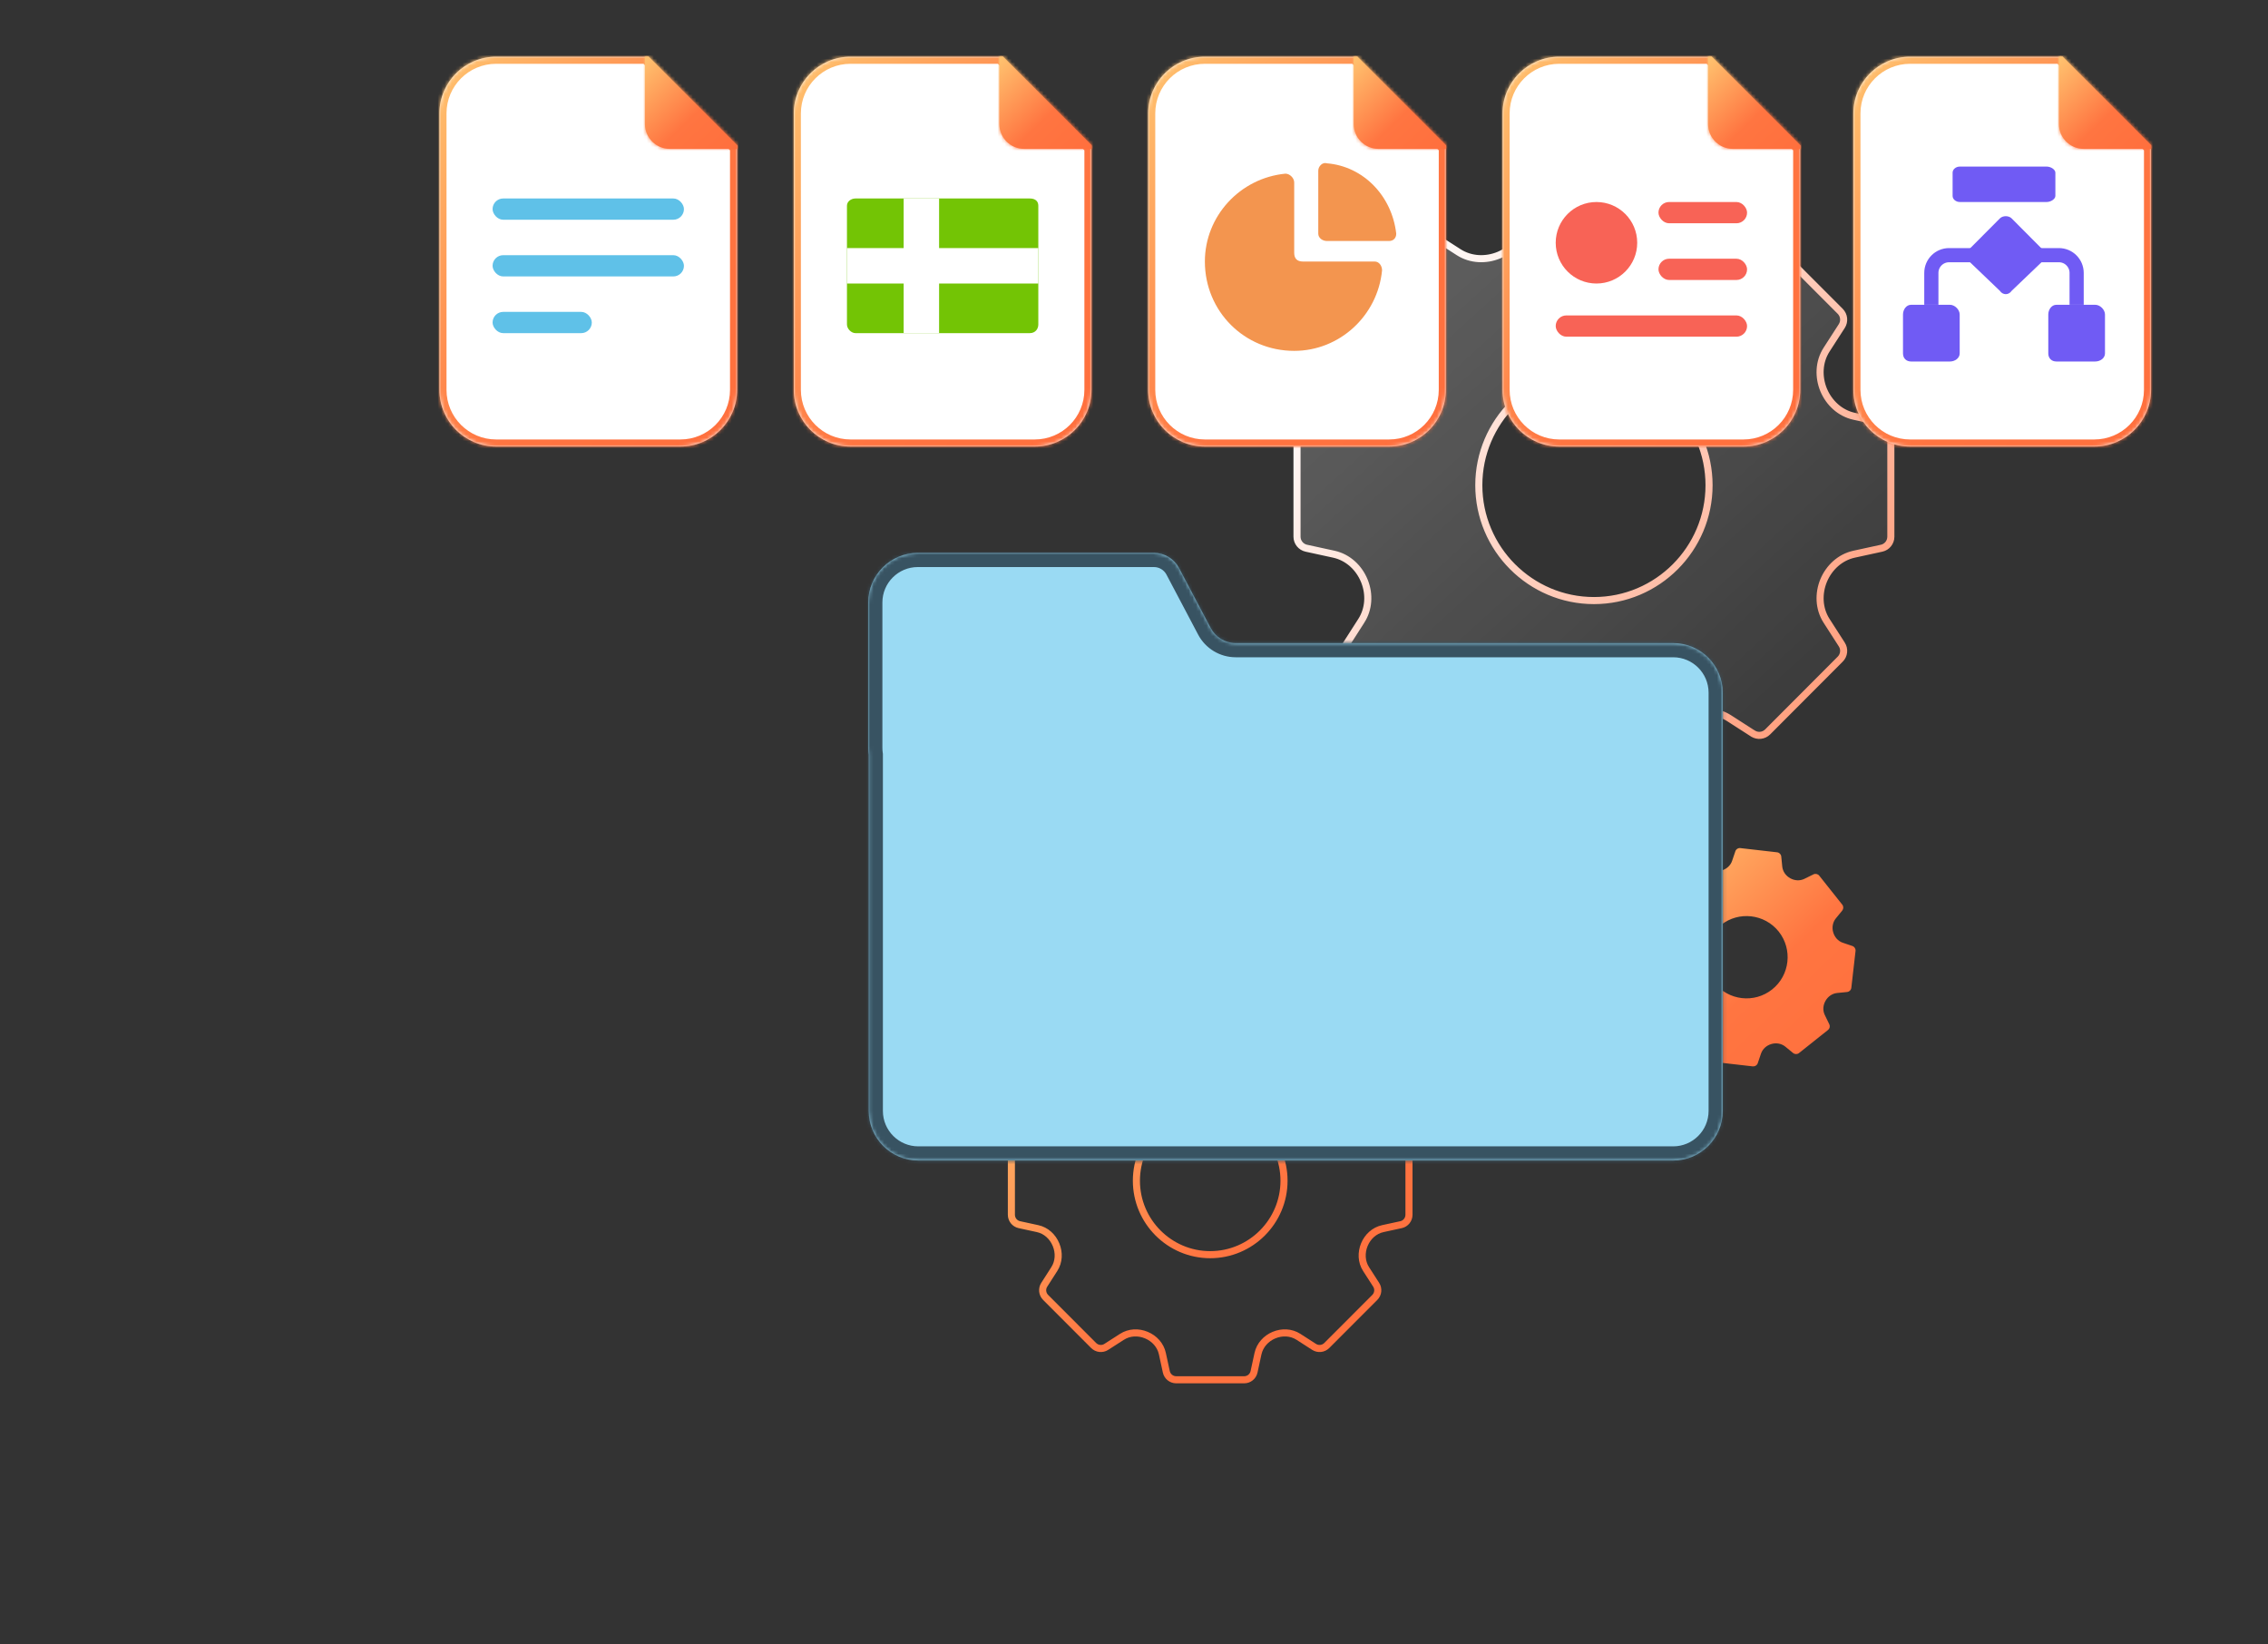 <svg width="640" height="464" viewBox="0 0 640 464" fill="none" xmlns="http://www.w3.org/2000/svg">
<rect x="0" y="0" width="640" height="464" fill="#333333" stroke="none"/>
<path d="M435.295 53H464.276C465.841 53 467.201 54.09 467.53 55.605L469.216 63.375L469.217 63.376C470.086 67.37 473.004 70.472 476.636 71.993L476.64 71.995C480.274 73.5 484.528 73.368 487.968 71.153L487.969 71.154L494.64 66.864L494.641 66.865C495.965 66.016 497.682 66.201 498.794 67.315L519.279 87.833C520.392 88.948 520.577 90.67 519.729 91.998L515.432 98.661L515.429 98.665C513.218 102.128 513.107 106.387 514.607 110.024L514.609 110.028C516.128 113.664 519.223 116.588 523.213 117.459H523.214L530.971 119.147C532.484 119.477 533.572 120.823 533.572 122.408V151.437C533.572 153.002 532.486 154.351 530.971 154.681L523.214 156.369H523.213C519.223 157.24 516.128 160.164 514.609 163.8L514.607 163.804C513.107 167.44 513.217 171.718 515.43 175.165L515.431 175.166L519.73 181.851L519.731 181.852C520.577 183.161 520.39 184.895 519.283 185.99L519.278 185.995L498.799 206.525C497.686 207.627 495.966 207.812 494.641 206.963H494.64L487.968 202.674C484.636 200.529 480.538 200.338 476.979 201.714L476.64 201.851C473.004 203.355 470.086 206.458 469.217 210.452L469.216 210.453L467.53 218.223C467.2 219.744 465.835 220.846 464.276 220.846H435.295C433.741 220.846 432.39 219.749 432.059 218.223L430.373 210.453V210.452L430.285 210.08C429.32 206.266 426.471 203.308 422.949 201.851C419.313 200.329 415.042 200.46 411.604 202.674L404.931 206.964L404.928 206.966C403.621 207.812 401.889 207.626 400.795 206.53L380.293 185.995C379.199 184.899 379.013 183.162 379.858 181.852L379.859 181.849L384.142 175.164L384.143 175.165C386.284 171.828 386.474 167.708 385.101 164.143L384.963 163.8C383.46 160.162 380.364 157.24 376.376 156.369H376.375L368.618 154.681C367.097 154.349 366 152.996 366 151.437V122.408C366 120.829 367.099 119.478 368.618 119.147L376.375 117.459H376.376C380.365 116.588 383.463 113.664 384.965 110.024L384.964 110.023C386.484 106.381 386.351 102.124 384.144 98.665L384.142 98.663L379.859 91.996C379.013 90.669 379.196 88.948 380.292 87.833L380.293 87.834L400.795 67.315L400.8 67.311C401.893 66.203 403.622 66.017 404.928 66.862L404.931 66.864L411.604 71.153C415.043 73.368 419.315 73.5 422.95 71.995L422.954 71.993C426.585 70.472 429.504 67.37 430.373 63.376V63.375L432.059 55.605C432.389 54.085 433.735 53 435.295 53ZM449.795 104.388C431.887 104.388 417.302 118.98 417.302 136.914C417.302 154.847 431.887 169.458 449.795 169.458C467.704 169.458 482.271 154.847 482.271 136.914C482.27 118.981 467.703 104.388 449.795 104.388Z" fill="url(#paint0_linear_4767_4916)" fill-opacity="0.2" stroke="url(#paint1_linear_4767_4916)" stroke-width="2"/>
<path d="M331.907 277H351.089C352.439 277 353.596 277.936 353.878 279.257L354.99 284.381C355.524 286.787 357.29 288.688 359.515 289.609C361.755 290.544 364.336 290.455 366.413 289.119L370.819 286.282C371.961 285.554 373.445 285.718 374.394 286.653L387.953 300.242C388.903 301.193 389.066 302.678 388.339 303.807L385.491 308.232C384.155 310.296 384.081 312.895 385.001 315.123C385.921 317.366 387.82 319.133 390.223 319.653L395.356 320.767C396.661 321.049 397.596 322.222 397.596 323.559V342.761C397.596 344.098 396.661 345.271 395.356 345.553L390.223 346.667C387.82 347.187 385.921 348.954 385.001 351.197C384.081 353.425 384.155 356.024 385.491 358.088L388.339 362.513C389.066 363.642 388.903 365.127 387.953 366.078L374.394 379.652C373.445 380.602 371.961 380.766 370.819 380.038L366.413 377.201C364.336 375.865 361.755 375.776 359.515 376.711C357.29 377.632 355.524 379.533 354.99 381.939L353.878 387.063C353.596 388.384 352.439 389.32 351.089 389.32H331.907C330.572 389.32 329.4 388.384 329.118 387.063L328.006 381.939C327.487 379.533 325.721 377.632 323.481 376.711C321.256 375.776 318.66 375.865 316.598 377.201L312.177 380.038C311.05 380.766 309.566 380.602 308.617 379.652L295.058 366.078C294.108 365.127 293.945 363.642 294.672 362.513L297.506 358.088C298.841 356.024 298.93 353.425 297.995 351.197C297.075 348.954 295.191 347.187 292.788 346.667L287.655 345.553C286.335 345.271 285.4 344.098 285.4 342.761V323.559C285.4 322.222 286.335 321.049 287.655 320.767L292.788 319.653C295.191 319.133 297.075 317.366 297.995 315.123C298.93 312.895 298.841 310.296 297.506 308.232L294.672 303.807C293.945 302.678 294.108 301.193 295.058 300.242L308.617 286.653C309.566 285.718 311.05 285.554 312.177 286.282L316.598 289.119C318.66 290.455 321.256 290.544 323.481 289.609C325.721 288.688 327.487 286.787 328.006 284.381L329.118 279.257C329.4 277.936 330.572 277 331.907 277ZM341.505 312.301C330.023 312.301 320.677 321.658 320.677 333.153C320.677 344.662 330.023 354.019 341.505 354.019C352.988 354.019 362.333 344.662 362.333 333.153C362.333 321.658 352.988 312.301 341.505 312.301Z" stroke="url(#paint2_linear_4767_4916)" stroke-width="2" stroke-miterlimit="22.926"/>
<path d="M472.354 293.105C472.74 293.595 473.407 293.743 473.971 293.476L476.537 292.199C477.813 291.575 479.297 291.694 480.513 292.362C481.729 293.045 482.62 294.233 482.768 295.659L483.05 298.51C483.124 299.134 483.599 299.624 484.222 299.699L494.606 300.887C495.229 300.946 495.808 300.59 496.015 299.996L496.935 297.278C497.395 295.926 498.537 294.961 499.872 294.575C501.208 294.189 502.676 294.411 503.789 295.317L505.999 297.129C506.489 297.515 507.171 297.515 507.661 297.129L515.849 290.61C516.294 290.253 516.458 289.644 516.25 289.11L516.205 289.006L514.945 286.421C514.307 285.144 514.425 283.659 515.108 282.441C515.775 281.224 516.977 280.332 518.401 280.184L521.249 279.902C521.858 279.828 522.347 279.352 522.421 278.729L523.608 268.333C523.682 267.709 523.311 267.13 522.718 266.922L520.003 266.001C518.653 265.541 517.689 264.397 517.303 263.06C516.918 261.739 517.14 260.254 518.045 259.14L519.855 256.927C520.241 256.437 520.255 255.754 519.87 255.264L513.357 247.066C512.971 246.59 512.289 246.442 511.74 246.709L509.174 247.972C507.883 248.61 506.4 248.491 505.183 247.808C503.967 247.14 503.077 245.937 502.928 244.511L502.646 241.66C502.587 241.051 502.098 240.561 501.489 240.487L491.09 239.298C490.467 239.224 489.889 239.595 489.696 240.19L488.776 242.907C488.316 244.259 487.174 245.224 485.839 245.61C484.504 245.996 483.02 245.774 481.922 244.868L479.697 243.056C479.222 242.67 478.525 242.655 478.036 243.041L469.862 249.561C469.372 249.947 469.224 250.63 469.491 251.179L470.767 253.749C471.39 255.041 471.271 256.526 470.603 257.744C469.921 258.962 468.734 259.853 467.31 260.001L464.462 260.283C463.839 260.343 463.349 260.833 463.275 261.457L462.088 271.852C462.029 272.476 462.4 273.055 462.978 273.248L465.693 274.169C467.043 274.63 468.007 275.788 468.393 277.11C468.779 278.446 468.556 279.931 467.651 281.045L465.841 283.258C465.456 283.733 465.456 284.431 465.841 284.922L472.354 293.105ZM500.08 279.174C495.066 283.169 487.752 282.337 483.777 277.318C479.786 272.313 480.617 264.991 485.631 260.996C490.63 257.016 497.944 257.848 501.934 262.853C505.91 267.872 505.079 275.194 500.08 279.174Z" fill="url(#paint3_linear_4767_4916)"/>
<mask id="path-4-inside-1_4767_4916" fill="white">
<path d="M582.062 16.625L606.438 41H607V110C607 118.837 599.837 126 591 126H539C530.163 126 523 118.837 523 110V32C523 23.163 530.163 16 539 16H582.062V16.625Z"/>
</mask>
<path d="M582.062 16.625L606.438 41H607V110C607 118.837 599.837 126 591 126H539C530.163 126 523 118.837 523 110V32C523 23.163 530.163 16 539 16H582.062V16.625Z" fill="white"/>
<path d="M582.062 16.625H580.062V17.453L580.648 18.039L582.062 16.625ZM606.438 41L605.023 42.414L605.609 43H606.438V41ZM607 41H609V39H607V41ZM591 126V128V126ZM539 16V14V16ZM582.062 16H584.062V14H582.062V16ZM582.062 16.625L580.648 18.039L605.023 42.414L606.438 41L607.852 39.586L583.477 15.211L582.062 16.625ZM606.438 41V43H607V41V39H606.438V41ZM607 41H605V110H607H609V41H607ZM607 110H605C605 117.732 598.732 124 591 124V126V128C600.941 128 609 119.941 609 110H607ZM591 126V124H539V126V128H591V126ZM539 126V124C531.268 124 525 117.732 525 110H523H521C521 119.941 529.059 128 539 128V126ZM523 110H525V32H523H521V110H523ZM523 32H525C525 24.268 531.268 18 539 18V16V14C529.059 14 521 22.059 521 32H523ZM539 16V18H582.062V16V14H539V16ZM582.062 16H580.062V16.625H582.062H584.062V16H582.062Z" fill="url(#paint4_linear_4767_4916)" mask="url(#path-4-inside-1_4767_4916)"/>
<mask id="path-6-inside-2_4767_4916" fill="white">
<path d="M607 40.926V42H588C584.134 42 581 38.866 581 35V16H582.074L607 40.926Z"/>
</mask>
<path d="M607 40.926V42H588C584.134 42 581 38.866 581 35V16H582.074L607 40.926Z" fill="url(#paint5_linear_4767_4916)"/>
<path d="M607 40.926H609V40.097L608.414 39.512L607 40.926ZM607 42V44H609V42H607ZM588 42V44V42ZM581 35H579H581ZM581 16V14H579V16H581ZM582.074 16L583.488 14.586L582.903 14H582.074V16ZM607 40.926H605V42H607H609V40.926H607ZM607 42V40H588V42V44H607V42ZM588 42V40C585.239 40 583 37.761 583 35H581H579C579 39.971 583.029 44 588 44V42ZM581 35H583V16H581H579V35H581ZM581 16V18H582.074V16V14H581V16ZM582.074 16L580.66 17.414L605.586 42.34L607 40.926L608.414 39.512L583.488 14.586L582.074 16Z" fill="url(#paint6_linear_4767_4916)" mask="url(#path-6-inside-2_4767_4916)"/>
<path d="M553.071 47H577.514C578.757 47 580 47.857 580 48.714V55.286C580 56.143 578.757 57 577.514 57H553.071C551.829 57 551 56.143 551 55.286V48.714C551 47.857 551.829 47 553.071 47Z" fill="#705BF4"/>
<path d="M539.286 86H550.257C551.629 86 553 87.371 553 88.743V99.714C553 101.086 551.629 102 550.257 102H539.286C537.914 102 537 101.086 537 99.714V88.743C537 87.371 537.914 86 539.286 86Z" fill="#705BF4"/>
<path d="M580.286 86H591.257C592.629 86 594 87.371 594 88.743V99.714C594 101.086 592.629 102 591.257 102H580.286C578.914 102 578 101.086 578 99.714V88.743C578 87.371 578.914 86 580.286 86Z" fill="#705BF4"/>
<path d="M555.623 70.384L564.34 61.626C565.17 60.791 566.83 60.791 567.66 61.626L576.377 70.384C577.208 71.218 577.208 72.886 576.377 73.72L567.66 82.062C566.83 83.313 565.17 83.313 564.34 82.062L555.623 73.72C554.792 72.886 554.792 71.218 555.623 70.384Z" fill="#705BF4"/>
<path d="M545 86V77C545 74.239 547.239 72 550 72H581C583.761 72 586 74.239 586 77V86" stroke="#705BF4" stroke-width="4"/>
<mask id="path-13-inside-3_4767_4916" fill="white">
<path d="M383.062 16.625L407.438 41H408V110C408 118.837 400.837 126 392 126H340C331.163 126 324 118.837 324 110V32C324 23.163 331.163 16 340 16H383.062V16.625Z"/>
</mask>
<path d="M383.062 16.625L407.438 41H408V110C408 118.837 400.837 126 392 126H340C331.163 126 324 118.837 324 110V32C324 23.163 331.163 16 340 16H383.062V16.625Z" fill="white"/>
<path d="M383.062 16.625H381.062V17.453L381.648 18.039L383.062 16.625ZM407.438 41L406.023 42.414L406.609 43H407.438V41ZM408 41H410V39H408V41ZM392 126V128V126ZM340 16V14V16ZM383.062 16H385.062V14H383.062V16ZM383.062 16.625L381.648 18.039L406.023 42.414L407.438 41L408.852 39.586L384.477 15.211L383.062 16.625ZM407.438 41V43H408V41V39H407.438V41ZM408 41H406V110H408H410V41H408ZM408 110H406C406 117.732 399.732 124 392 124V126V128C401.941 128 410 119.941 410 110H408ZM392 126V124H340V126V128H392V126ZM340 126V124C332.268 124 326 117.732 326 110H324H322C322 119.941 330.059 128 340 128V126ZM324 110H326V32H324H322V110H324ZM324 32H326C326 24.268 332.268 18 340 18V16V14C330.059 14 322 22.059 322 32H324ZM340 16V18H383.062V16V14H340V16ZM383.062 16H381.062V16.625H383.062H385.062V16H383.062Z" fill="url(#paint7_linear_4767_4916)" mask="url(#path-13-inside-3_4767_4916)"/>
<mask id="path-15-inside-4_4767_4916" fill="white">
<path d="M408 40.926V42H389C385.134 42 382 38.866 382 35V16H383.074L408 40.926Z"/>
</mask>
<path d="M408 40.926V42H389C385.134 42 382 38.866 382 35V16H383.074L408 40.926Z" fill="url(#paint8_linear_4767_4916)"/>
<path d="M408 40.926H410V40.097L409.414 39.512L408 40.926ZM408 42V44H410V42H408ZM389 42V44V42ZM382 35H380H382ZM382 16V14H380V16H382ZM383.074 16L384.488 14.586L383.903 14H383.074V16ZM408 40.926H406V42H408H410V40.926H408ZM408 42V40H389V42V44H408V42ZM389 42V40C386.239 40 384 37.761 384 35H382H380C380 39.971 384.029 44 389 44V42ZM382 35H384V16H382H380V35H382ZM382 16V18H383.074V16V14H382V16ZM383.074 16L381.66 17.414L406.586 42.34L408 40.926L409.414 39.512L384.488 14.586L383.074 16Z" fill="url(#paint9_linear_4767_4916)" mask="url(#path-15-inside-4_4767_4916)"/>
<path fill-rule="evenodd" clip-rule="evenodd" d="M367.686 73.793C366.033 73.793 365.207 72.967 365.207 71.314V51.479C365.207 50.24 363.967 49 362.727 49C349.917 50.24 340 60.983 340 73.793C340 87.843 351.157 99 365.207 99C378.017 99 388.76 89.083 390 76.273C390 75.033 389.174 73.793 387.934 73.793H367.686Z" fill="#F3954F"/>
<path fill-rule="evenodd" clip-rule="evenodd" d="M372 65.932C372 67.173 373.222 68 374.444 68H391.963C393.185 68 394 67.173 394 65.932C392.778 55.179 384.63 46.908 374.444 46.081C373.222 45.668 372 46.908 372 48.149V65.932Z" fill="#F3954F"/>
<mask id="path-19-inside-5_4767_4916" fill="white">
<path d="M283.062 16.625L307.438 41H308V110C308 118.837 300.837 126 292 126H240C231.163 126 224 118.837 224 110V32C224 23.163 231.163 16 240 16H283.062V16.625Z"/>
</mask>
<path d="M283.062 16.625L307.438 41H308V110C308 118.837 300.837 126 292 126H240C231.163 126 224 118.837 224 110V32C224 23.163 231.163 16 240 16H283.062V16.625Z" fill="white"/>
<path d="M283.062 16.625H281.062V17.453L281.648 18.039L283.062 16.625ZM307.438 41L306.023 42.414L306.609 43H307.438V41ZM308 41H310V39H308V41ZM292 126V128V126ZM240 16V14V16ZM283.062 16H285.062V14H283.062V16ZM283.062 16.625L281.648 18.039L306.023 42.414L307.438 41L308.852 39.586L284.477 15.211L283.062 16.625ZM307.438 41V43H308V41V39H307.438V41ZM308 41H306V110H308H310V41H308ZM308 110H306C306 117.732 299.732 124 292 124V126V128C301.941 128 310 119.941 310 110H308ZM292 126V124H240V126V128H292V126ZM240 126V124C232.268 124 226 117.732 226 110H224H222C222 119.941 230.059 128 240 128V126ZM224 110H226V32H224H222V110H224ZM224 32H226C226 24.268 232.268 18 240 18V16V14C230.059 14 222 22.059 222 32H224ZM240 16V18H283.062V16V14H240V16ZM283.062 16H281.062V16.625H283.062H285.062V16H283.062Z" fill="url(#paint10_linear_4767_4916)" mask="url(#path-19-inside-5_4767_4916)"/>
<mask id="path-21-inside-6_4767_4916" fill="white">
<path d="M308 40.926V42H289C285.134 42 282 38.866 282 35V16H283.074L308 40.926Z"/>
</mask>
<path d="M308 40.926V42H289C285.134 42 282 38.866 282 35V16H283.074L308 40.926Z" fill="url(#paint11_linear_4767_4916)"/>
<path d="M308 40.926H310V40.097L309.414 39.512L308 40.926ZM308 42V44H310V42H308ZM289 42V44V42ZM282 35H280H282ZM282 16V14H280V16H282ZM283.074 16L284.488 14.586L283.903 14H283.074V16ZM308 40.926H306V42H308H310V40.926H308ZM308 42V40H289V42V44H308V42ZM289 42V40C286.239 40 284 37.761 284 35H282H280C280 39.971 284.029 44 289 44V42ZM282 35H284V16H282H280V35H282ZM282 16V18H283.074V16V14H282V16ZM283.074 16L281.66 17.414L306.586 42.34L308 40.926L309.414 39.512L284.488 14.586L283.074 16Z" fill="url(#paint12_linear_4767_4916)" mask="url(#path-21-inside-6_4767_4916)"/>
<path d="M241.418 56H290.582C292.194 56 293 56.817 293 58.043V91.548C293 92.774 292.194 94 290.582 94H241.418C240.209 94 239 92.774 239 91.548V58.043C239 56.817 240.209 56 241.418 56Z" fill="#73C405"/>
<path d="M293 70H239V80H293V70Z" fill="white"/>
<path d="M255 56L255 94L265 94L265 56L255 56Z" fill="white"/>
<mask id="path-26-inside-7_4767_4916" fill="white">
<path d="M483.062 16.625L507.438 41H508V110C508 118.837 500.837 126 492 126H440C431.163 126 424 118.837 424 110V32C424 23.163 431.163 16 440 16H483.062V16.625Z"/>
</mask>
<path d="M483.062 16.625L507.438 41H508V110C508 118.837 500.837 126 492 126H440C431.163 126 424 118.837 424 110V32C424 23.163 431.163 16 440 16H483.062V16.625Z" fill="white"/>
<path d="M483.062 16.625H481.062V17.453L481.648 18.039L483.062 16.625ZM507.438 41L506.023 42.414L506.609 43H507.438V41ZM508 41H510V39H508V41ZM492 126V128V126ZM440 16V14V16ZM483.062 16H485.062V14H483.062V16ZM483.062 16.625L481.648 18.039L506.023 42.414L507.438 41L508.852 39.586L484.477 15.211L483.062 16.625ZM507.438 41V43H508V41V39H507.438V41ZM508 41H506V110H508H510V41H508ZM508 110H506C506 117.732 499.732 124 492 124V126V128C501.941 128 510 119.941 510 110H508ZM492 126V124H440V126V128H492V126ZM440 126V124C432.268 124 426 117.732 426 110H424H422C422 119.941 430.059 128 440 128V126ZM424 110H426V32H424H422V110H424ZM424 32H426C426 24.268 432.268 18 440 18V16V14C430.059 14 422 22.059 422 32H424ZM440 16V18H483.062V16V14H440V16ZM483.062 16H481.062V16.625H483.062H485.062V16H483.062Z" fill="url(#paint13_linear_4767_4916)" mask="url(#path-26-inside-7_4767_4916)"/>
<mask id="path-28-inside-8_4767_4916" fill="white">
<path d="M508 40.926V42H489C485.134 42 482 38.866 482 35V16H483.074L508 40.926Z"/>
</mask>
<path d="M508 40.926V42H489C485.134 42 482 38.866 482 35V16H483.074L508 40.926Z" fill="url(#paint14_linear_4767_4916)"/>
<path d="M508 40.926H510V40.097L509.414 39.512L508 40.926ZM508 42V44H510V42H508ZM489 42V44V42ZM482 35H480H482ZM482 16V14H480V16H482ZM483.074 16L484.488 14.586L483.903 14H483.074V16ZM508 40.926H506V42H508H510V40.926H508ZM508 42V40H489V42V44H508V42ZM489 42V40C486.239 40 484 37.761 484 35H482H480C480 39.971 484.029 44 489 44V42ZM482 35H484V16H482H480V35H482ZM482 16V18H483.074V16V14H482V16ZM483.074 16L481.66 17.414L506.586 42.34L508 40.926L509.414 39.512L484.488 14.586L483.074 16Z" fill="url(#paint15_linear_4767_4916)" mask="url(#path-28-inside-8_4767_4916)"/>
<path d="M450.5 80C456.851 80 462 74.851 462 68.5C462 62.149 456.851 57 450.5 57C444.149 57 439 62.149 439 68.5C439 74.851 444.149 80 450.5 80Z" fill="#F86356"/>
<rect x="439" y="89" width="54" height="6" rx="3" fill="#F86356"/>
<rect x="468" y="73" width="25" height="6" rx="3" fill="#F86356"/>
<rect x="468" y="57" width="25" height="6" rx="3" fill="#F86356"/>
<mask id="path-34-inside-9_4767_4916" fill="white">
<path d="M183.062 16.625L207.438 41H208V110C208 118.837 200.837 126 192 126H140C131.163 126 124 118.837 124 110V32C124 23.163 131.163 16 140 16H183.062V16.625Z"/>
</mask>
<path d="M183.062 16.625L207.438 41H208V110C208 118.837 200.837 126 192 126H140C131.163 126 124 118.837 124 110V32C124 23.163 131.163 16 140 16H183.062V16.625Z" fill="white"/>
<path d="M183.062 16.625H181.062V17.453L181.648 18.039L183.062 16.625ZM207.438 41L206.023 42.414L206.609 43H207.438V41ZM208 41H210V39H208V41ZM192 126V128V126ZM140 16V14V16ZM183.062 16H185.062V14H183.062V16ZM183.062 16.625L181.648 18.039L206.023 42.414L207.438 41L208.852 39.586L184.477 15.211L183.062 16.625ZM207.438 41V43H208V41V39H207.438V41ZM208 41H206V110H208H210V41H208ZM208 110H206C206 117.732 199.732 124 192 124V126V128C201.941 128 210 119.941 210 110H208ZM192 126V124H140V126V128H192V126ZM140 126V124C132.268 124 126 117.732 126 110H124H122C122 119.941 130.059 128 140 128V126ZM124 110H126V32H124H122V110H124ZM124 32H126C126 24.268 132.268 18 140 18V16V14C130.059 14 122 22.059 122 32H124ZM140 16V18H183.062V16V14H140V16ZM183.062 16H181.062V16.625H183.062H185.062V16H183.062Z" fill="url(#paint16_linear_4767_4916)" mask="url(#path-34-inside-9_4767_4916)"/>
<mask id="path-36-inside-10_4767_4916" fill="white">
<path d="M208 40.926V42H189C185.134 42 182 38.866 182 35V16H183.074L208 40.926Z"/>
</mask>
<path d="M208 40.926V42H189C185.134 42 182 38.866 182 35V16H183.074L208 40.926Z" fill="url(#paint17_linear_4767_4916)"/>
<path d="M208 40.926H210V40.097L209.414 39.512L208 40.926ZM208 42V44H210V42H208ZM189 42V44V42ZM182 35H180H182ZM182 16V14H180V16H182ZM183.074 16L184.488 14.586L183.903 14H183.074V16ZM208 40.926H206V42H208H210V40.926H208ZM208 42V40H189V42V44H208V42ZM189 42V40C186.239 40 184 37.761 184 35H182H180C180 39.971 184.029 44 189 44V42ZM182 35H184V16H182H180V35H182ZM182 16V18H183.074V16V14H182V16ZM183.074 16L181.66 17.414L206.586 42.34L208 40.926L209.414 39.512L184.488 14.586L183.074 16Z" fill="url(#paint18_linear_4767_4916)" mask="url(#path-36-inside-10_4767_4916)"/>
<rect x="139" y="88" width="28" height="6" rx="3" fill="#5FC1E8"/>
<rect x="139" y="72" width="54" height="6" rx="3" fill="#5FC1E8"/>
<rect x="139" y="56" width="54" height="6" rx="3" fill="#5FC1E8"/>
<mask id="path-41-inside-11_4767_4916" fill="white">
<path d="M341.633 177.189C343.018 179.813 345.741 181.455 348.708 181.455H472.141C479.872 181.455 486.14 187.722 486.141 195.454V313.455C486.14 321.187 479.872 327.455 472.141 327.455H259.141C251.409 327.455 245.141 321.187 245.141 313.455V212.986C245.049 212.338 245 211.675 245 211.001V170C245 162.268 251.268 156 259 156H325.626C328.593 156 331.316 157.642 332.701 160.266L341.633 177.189Z"/>
</mask>
<path d="M341.633 177.189C343.018 179.813 345.741 181.455 348.708 181.455H472.141C479.872 181.455 486.14 187.722 486.141 195.454V313.455C486.14 321.187 479.872 327.455 472.141 327.455H259.141C251.409 327.455 245.141 321.187 245.141 313.455V212.986C245.049 212.338 245 211.675 245 211.001V170C245 162.268 251.268 156 259 156H325.626C328.593 156 331.316 157.642 332.701 160.266L341.633 177.189Z" fill="#9ADAF3"/>
<path d="M486.141 195.454H490.141V195.454L486.141 195.454ZM486.141 313.455L490.141 313.455V313.455H486.141ZM472.141 327.455V331.455V327.455ZM245.141 313.455H241.141V313.455L245.141 313.455ZM245.141 212.986H249.141V212.704L249.101 212.424L245.141 212.986ZM245 211.001H241V211.001L245 211.001ZM245 170H241H245ZM348.708 181.455V185.455H472.141V181.455V177.455H348.708V181.455ZM472.141 181.455V185.455C477.664 185.455 482.14 189.932 482.141 195.454L486.141 195.454L490.141 195.454C490.14 185.513 482.081 177.455 472.141 177.455V181.455ZM486.141 195.454H482.141V313.455H486.141H490.141V195.454H486.141ZM486.141 313.455L482.141 313.455C482.14 318.978 477.663 323.455 472.141 323.455V327.455V331.455C482.082 331.455 490.14 323.396 490.141 313.455L486.141 313.455ZM472.141 327.455V323.455H259.141V327.455V331.455H472.141V327.455ZM259.141 327.455V323.455C253.618 323.455 249.141 318.978 249.141 313.455L245.141 313.455L241.141 313.455C241.141 323.396 249.2 331.455 259.141 331.455V327.455ZM245.141 313.455H249.141V212.986H245.141H241.141V313.455H245.141ZM245.141 212.986L249.101 212.424C249.035 211.958 249 211.483 249 211.001L245 211.001L241 211.001C241 211.867 241.062 212.718 241.18 213.549L245.141 212.986ZM245 211.001H249V170H245H241V211.001H245ZM245 170H249C249 164.477 253.477 160 259 160V156V152C249.059 152 241 160.059 241 170H245ZM259 156V160H325.626V156V152H259V156ZM332.701 160.266L329.163 162.133L338.096 179.056L341.633 177.189L345.171 175.322L336.238 158.399L332.701 160.266ZM325.626 156V160C327.109 160 328.471 160.821 329.163 162.133L332.701 160.266L336.238 158.399C334.161 154.463 330.076 152 325.626 152V156ZM348.708 181.455V177.455C347.225 177.455 345.863 176.634 345.171 175.322L341.633 177.189L338.096 179.056C340.173 182.992 344.258 185.455 348.708 185.455V181.455Z" fill="#385362" mask="url(#path-41-inside-11_4767_4916)"/>
<defs>
<linearGradient id="paint0_linear_4767_4916" x1="405.349" y1="85.691" x2="510.489" y2="200.706" gradientUnits="userSpaceOnUse">
<stop stop-color="white"/>
<stop offset="1" stop-color="white" stop-opacity="0.2"/>
</linearGradient>
<linearGradient id="paint1_linear_4767_4916" x1="388.503" y1="76.397" x2="588.908" y2="246.016" gradientUnits="userSpaceOnUse">
<stop stop-color="white"/>
<stop offset="1" stop-color="#FF6F3D"/>
</linearGradient>
<linearGradient id="paint2_linear_4767_4916" x1="285.401" y1="272.612" x2="397.725" y2="389.195" gradientUnits="userSpaceOnUse">
<stop stop-color="#FFC671"/>
<stop offset="0.594" stop-color="#FF7541"/>
<stop offset="1" stop-color="#FF6F3D"/>
</linearGradient>
<linearGradient id="paint3_linear_4767_4916" x1="462.082" y1="236.883" x2="523.689" y2="300.824" gradientUnits="userSpaceOnUse">
<stop stop-color="#FFC671"/>
<stop offset="0.594" stop-color="#FF7541"/>
<stop offset="1" stop-color="#FF6F3D"/>
</linearGradient>
<linearGradient id="paint4_linear_4767_4916" x1="523" y1="11.703" x2="630.199" y2="96.762" gradientUnits="userSpaceOnUse">
<stop stop-color="#FFC671"/>
<stop offset="0.594" stop-color="#FF7541"/>
<stop offset="1" stop-color="#FF6F3D"/>
</linearGradient>
<linearGradient id="paint5_linear_4767_4916" x1="581" y1="14.984" x2="607" y2="42" gradientUnits="userSpaceOnUse">
<stop stop-color="#FFC671"/>
<stop offset="0.594" stop-color="#FF7541"/>
<stop offset="1" stop-color="#FF6F3D"/>
</linearGradient>
<linearGradient id="paint6_linear_4767_4916" x1="581" y1="14.984" x2="607" y2="42" gradientUnits="userSpaceOnUse">
<stop stop-color="#FFC671"/>
<stop offset="0.594" stop-color="#FF7541"/>
<stop offset="1" stop-color="#FF6F3D"/>
</linearGradient>
<linearGradient id="paint7_linear_4767_4916" x1="324" y1="11.703" x2="431.199" y2="96.762" gradientUnits="userSpaceOnUse">
<stop stop-color="#FFC671"/>
<stop offset="0.594" stop-color="#FF7541"/>
<stop offset="1" stop-color="#FF6F3D"/>
</linearGradient>
<linearGradient id="paint8_linear_4767_4916" x1="382" y1="14.984" x2="408" y2="42" gradientUnits="userSpaceOnUse">
<stop stop-color="#FFC671"/>
<stop offset="0.594" stop-color="#FF7541"/>
<stop offset="1" stop-color="#FF6F3D"/>
</linearGradient>
<linearGradient id="paint9_linear_4767_4916" x1="382" y1="14.984" x2="408" y2="42" gradientUnits="userSpaceOnUse">
<stop stop-color="#FFC671"/>
<stop offset="0.594" stop-color="#FF7541"/>
<stop offset="1" stop-color="#FF6F3D"/>
</linearGradient>
<linearGradient id="paint10_linear_4767_4916" x1="224" y1="11.703" x2="331.199" y2="96.762" gradientUnits="userSpaceOnUse">
<stop stop-color="#FFC671"/>
<stop offset="0.594" stop-color="#FF7541"/>
<stop offset="1" stop-color="#FF6F3D"/>
</linearGradient>
<linearGradient id="paint11_linear_4767_4916" x1="282" y1="14.984" x2="308" y2="42" gradientUnits="userSpaceOnUse">
<stop stop-color="#FFC671"/>
<stop offset="0.594" stop-color="#FF7541"/>
<stop offset="1" stop-color="#FF6F3D"/>
</linearGradient>
<linearGradient id="paint12_linear_4767_4916" x1="282" y1="14.984" x2="308" y2="42" gradientUnits="userSpaceOnUse">
<stop stop-color="#FFC671"/>
<stop offset="0.594" stop-color="#FF7541"/>
<stop offset="1" stop-color="#FF6F3D"/>
</linearGradient>
<linearGradient id="paint13_linear_4767_4916" x1="424" y1="11.703" x2="531.199" y2="96.762" gradientUnits="userSpaceOnUse">
<stop stop-color="#FFC671"/>
<stop offset="0.594" stop-color="#FF7541"/>
<stop offset="1" stop-color="#FF6F3D"/>
</linearGradient>
<linearGradient id="paint14_linear_4767_4916" x1="482" y1="14.984" x2="508" y2="42" gradientUnits="userSpaceOnUse">
<stop stop-color="#FFC671"/>
<stop offset="0.594" stop-color="#FF7541"/>
<stop offset="1" stop-color="#FF6F3D"/>
</linearGradient>
<linearGradient id="paint15_linear_4767_4916" x1="482" y1="14.984" x2="508" y2="42" gradientUnits="userSpaceOnUse">
<stop stop-color="#FFC671"/>
<stop offset="0.594" stop-color="#FF7541"/>
<stop offset="1" stop-color="#FF6F3D"/>
</linearGradient>
<linearGradient id="paint16_linear_4767_4916" x1="124" y1="11.703" x2="231.199" y2="96.762" gradientUnits="userSpaceOnUse">
<stop stop-color="#FFC671"/>
<stop offset="0.594" stop-color="#FF7541"/>
<stop offset="1" stop-color="#FF6F3D"/>
</linearGradient>
<linearGradient id="paint17_linear_4767_4916" x1="182" y1="14.984" x2="208" y2="42" gradientUnits="userSpaceOnUse">
<stop stop-color="#FFC671"/>
<stop offset="0.594" stop-color="#FF7541"/>
<stop offset="1" stop-color="#FF6F3D"/>
</linearGradient>
<linearGradient id="paint18_linear_4767_4916" x1="182" y1="14.984" x2="208" y2="42" gradientUnits="userSpaceOnUse">
<stop stop-color="#FFC671"/>
<stop offset="0.594" stop-color="#FF7541"/>
<stop offset="1" stop-color="#FF6F3D"/>
</linearGradient>
</defs>
</svg>
